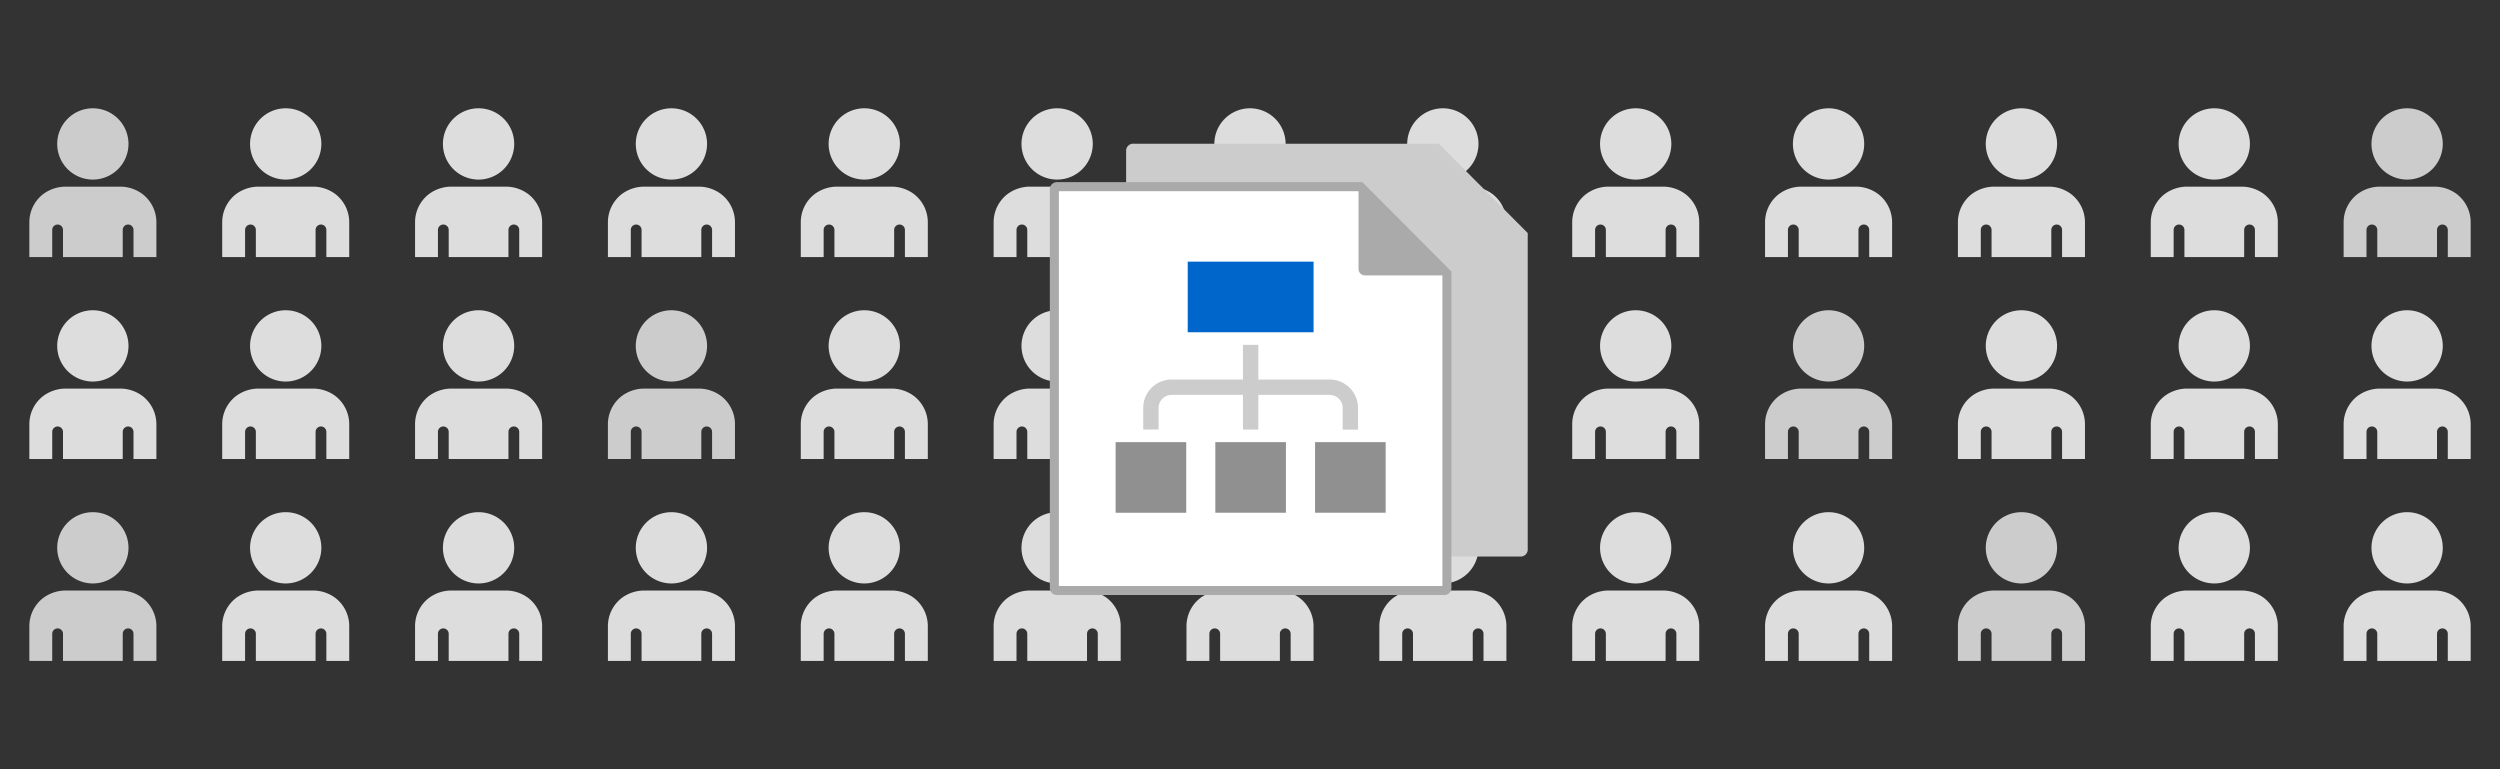 <svg xmlns="http://www.w3.org/2000/svg" viewBox="0 0 650 200">
	<rect x="0" y="0" width="650" height="200" fill="#333333" stroke="none"/>
	<defs>
		<style>.cls-1{fill:#ccc;}.cls-2{fill:#ddd;}.cls-3{fill:#fff;}.cls-4{fill:#aaa;}.cls-5{fill:#909090;}.cls-6{fill:#0066CC;}</style>
	</defs>
	<title>ZeichenflÃ¤che 3 Kopie 14</title>
	<g id="Ebene_2" data-name="Ebene 2">
		<path class="cls-1" d="M24.145,46.691a9.267,9.267,0,1,1,9.263-9.267,9.277,9.277,0,0,1-9.263,9.267"/>
		<path class="cls-1" d="M37.055,50.459a9.717,9.717,0,0,0-6.007-1.93H17.288a9.811,9.811,0,0,0-6.024,1.911,9.231,9.231,0,0,0-3.634,7.354v9.04H13.58V59.779a1.4,1.4,0,0,1,1.4-1.4h0a1.4,1.4,0,0,1,1.4,1.4v7.056H31.91V59.779a1.4,1.4,0,0,1,1.4-1.4h0a1.4,1.4,0,0,1,1.4,1.4v7.056h5.952v-9.04A9.243,9.243,0,0,0,37.055,50.459Z"/>
		<path class="cls-2" d="M74.288,46.691a9.267,9.267,0,1,1,9.263-9.267,9.277,9.277,0,0,1-9.263,9.267"/>
		<path class="cls-2" d="M87.2,50.459a9.717,9.717,0,0,0-6.007-1.93H67.431a9.811,9.811,0,0,0-6.024,1.911,9.231,9.231,0,0,0-3.634,7.354v9.04h5.949V59.779a1.4,1.4,0,0,1,1.4-1.4h0a1.4,1.4,0,0,1,1.4,1.4v7.056H82.052V59.779a1.4,1.4,0,0,1,1.4-1.4h0a1.4,1.4,0,0,1,1.4,1.4v7.056H90.8v-9.04A9.243,9.243,0,0,0,87.2,50.459Z"/>
		<path class="cls-2" d="M124.431,46.691a9.267,9.267,0,1,1,9.263-9.267,9.277,9.277,0,0,1-9.263,9.267"/>
		<path class="cls-2" d="M137.34,50.459a9.717,9.717,0,0,0-6.007-1.93h-13.76a9.811,9.811,0,0,0-6.024,1.911,9.231,9.231,0,0,0-3.634,7.354v9.04h5.949V59.779a1.4,1.4,0,0,1,1.4-1.4h0a1.4,1.4,0,0,1,1.4,1.4v7.056H132.2V59.779a1.4,1.4,0,0,1,1.4-1.4h0a1.4,1.4,0,0,1,1.4,1.4v7.056h5.952v-9.04A9.243,9.243,0,0,0,137.34,50.459Z"/>
		<path class="cls-2" d="M174.573,46.691a9.267,9.267,0,1,1,9.263-9.267,9.277,9.277,0,0,1-9.263,9.267"/>
		<path class="cls-2" d="M187.483,50.459a9.717,9.717,0,0,0-6.007-1.93h-13.76a9.811,9.811,0,0,0-6.024,1.911,9.231,9.231,0,0,0-3.634,7.354v9.04h5.949V59.779a1.4,1.4,0,0,1,1.4-1.4h0a1.4,1.4,0,0,1,1.4,1.4v7.056h15.534V59.779a1.4,1.4,0,0,1,1.4-1.4h0a1.4,1.4,0,0,1,1.4,1.4v7.056h5.952v-9.04A9.243,9.243,0,0,0,187.483,50.459Z"/>
		<path class="cls-2" d="M224.716,46.691a9.267,9.267,0,1,1,9.263-9.267,9.277,9.277,0,0,1-9.263,9.267"/>
		<path class="cls-2" d="M237.626,50.459a9.717,9.717,0,0,0-6.007-1.93h-13.76a9.811,9.811,0,0,0-6.024,1.911,9.231,9.231,0,0,0-3.634,7.354v9.04h5.949V59.779a1.4,1.4,0,0,1,1.4-1.4h0a1.4,1.4,0,0,1,1.4,1.4v7.056H232.48V59.779a1.4,1.4,0,0,1,1.4-1.4h0a1.4,1.4,0,0,1,1.4,1.4v7.056h5.952v-9.04A9.243,9.243,0,0,0,237.626,50.459Z"/>
		<path class="cls-2" d="M274.858,46.691a9.267,9.267,0,1,1,9.263-9.267,9.277,9.277,0,0,1-9.263,9.267"/>
		<path class="cls-2" d="M287.768,50.459a9.717,9.717,0,0,0-6.007-1.93H268a9.811,9.811,0,0,0-6.024,1.911,9.231,9.231,0,0,0-3.634,7.354v9.04h5.949V59.779a1.4,1.4,0,0,1,1.4-1.4h0a1.4,1.4,0,0,1,1.4,1.4v7.056h15.534V59.779a1.4,1.4,0,0,1,1.4-1.4h0a1.4,1.4,0,0,1,1.4,1.4v7.056h5.952v-9.04A9.243,9.243,0,0,0,287.768,50.459Z"/>
		<path class="cls-2" d="M325,46.691a9.267,9.267,0,1,1,9.263-9.267A9.277,9.277,0,0,1,325,46.691"/>
		<path class="cls-2" d="M337.911,50.459a9.717,9.717,0,0,0-6.007-1.93h-13.76a9.811,9.811,0,0,0-6.024,1.911,9.231,9.231,0,0,0-3.634,7.354v9.04h5.949V59.779a1.4,1.4,0,0,1,1.4-1.4h0a1.4,1.4,0,0,1,1.4,1.4v7.056h15.534V59.779a1.4,1.4,0,0,1,1.4-1.4h0a1.4,1.4,0,0,1,1.4,1.4v7.056h5.952v-9.04A9.243,9.243,0,0,0,337.911,50.459Z"/>
		<path class="cls-2" d="M375.144,46.691a9.267,9.267,0,1,1,9.263-9.267,9.277,9.277,0,0,1-9.263,9.267"/>
		<path class="cls-2" d="M388.054,50.459a9.717,9.717,0,0,0-6.007-1.93h-13.76a9.811,9.811,0,0,0-6.024,1.911,9.231,9.231,0,0,0-3.634,7.354v9.04h5.949V59.779a1.4,1.4,0,0,1,1.4-1.4h0a1.4,1.4,0,0,1,1.4,1.4v7.056h15.534V59.779a1.4,1.4,0,0,1,1.4-1.4h0a1.4,1.4,0,0,1,1.4,1.4v7.056h5.952v-9.04A9.243,9.243,0,0,0,388.054,50.459Z"/>
		<path class="cls-2" d="M24.145,99.2a9.267,9.267,0,1,1,9.263-9.267A9.277,9.277,0,0,1,24.145,99.2"/>
		<path class="cls-2" d="M37.055,102.963a9.717,9.717,0,0,0-6.007-1.93H17.288a9.811,9.811,0,0,0-6.024,1.911A9.231,9.231,0,0,0,7.631,110.3v9.04H13.58v-7.056a1.4,1.4,0,0,1,1.4-1.4h0a1.4,1.4,0,0,1,1.4,1.4v7.056H31.91v-7.056a1.4,1.4,0,0,1,1.4-1.4h0a1.4,1.4,0,0,1,1.4,1.4v7.056h5.952V110.3A9.243,9.243,0,0,0,37.055,102.963Z"/>
		<path class="cls-2" d="M74.288,99.2a9.267,9.267,0,1,1,9.263-9.267A9.277,9.277,0,0,1,74.288,99.2"/>
		<path class="cls-2" d="M87.2,102.963a9.717,9.717,0,0,0-6.007-1.93H67.431a9.811,9.811,0,0,0-6.024,1.911,9.231,9.231,0,0,0-3.634,7.354v9.04h5.949v-7.056a1.4,1.4,0,0,1,1.4-1.4h0a1.4,1.4,0,0,1,1.4,1.4v7.056H82.052v-7.056a1.4,1.4,0,0,1,1.4-1.4h0a1.4,1.4,0,0,1,1.4,1.4v7.056H90.8V110.3A9.243,9.243,0,0,0,87.2,102.963Z"/>
		<path class="cls-2" d="M124.431,99.2a9.267,9.267,0,1,1,9.263-9.267,9.277,9.277,0,0,1-9.263,9.267"/>
		<path class="cls-2" d="M137.34,102.963a9.717,9.717,0,0,0-6.007-1.93h-13.76a9.811,9.811,0,0,0-6.024,1.911,9.231,9.231,0,0,0-3.634,7.354v9.04h5.949v-7.056a1.4,1.4,0,0,1,1.4-1.4h0a1.4,1.4,0,0,1,1.4,1.4v7.056H132.2v-7.056a1.4,1.4,0,0,1,1.4-1.4h0a1.4,1.4,0,0,1,1.4,1.4v7.056h5.952V110.3A9.243,9.243,0,0,0,137.34,102.963Z"/>
		<path class="cls-1" d="M174.573,99.2a9.267,9.267,0,1,1,9.263-9.267,9.277,9.277,0,0,1-9.263,9.267"/>
		<path class="cls-1" d="M187.483,102.963a9.717,9.717,0,0,0-6.007-1.93h-13.76a9.811,9.811,0,0,0-6.024,1.911,9.231,9.231,0,0,0-3.634,7.354v9.04h5.949v-7.056a1.4,1.4,0,0,1,1.4-1.4h0a1.4,1.4,0,0,1,1.4,1.4v7.056h15.534v-7.056a1.4,1.4,0,0,1,1.4-1.4h0a1.4,1.4,0,0,1,1.4,1.4v7.056h5.952V110.3A9.243,9.243,0,0,0,187.483,102.963Z"/>
		<path class="cls-2" d="M224.716,99.2a9.267,9.267,0,1,1,9.263-9.267,9.277,9.277,0,0,1-9.263,9.267"/>
		<path class="cls-2" d="M237.626,102.963a9.717,9.717,0,0,0-6.007-1.93h-13.76a9.811,9.811,0,0,0-6.024,1.911A9.231,9.231,0,0,0,208.2,110.3v9.04h5.949v-7.056a1.4,1.4,0,0,1,1.4-1.4h0a1.4,1.4,0,0,1,1.4,1.4v7.056H232.48v-7.056a1.4,1.4,0,0,1,1.4-1.4h0a1.4,1.4,0,0,1,1.4,1.4v7.056h5.952V110.3A9.243,9.243,0,0,0,237.626,102.963Z"/>
		<path class="cls-2" d="M274.858,99.2a9.267,9.267,0,1,1,9.263-9.267,9.277,9.277,0,0,1-9.263,9.267"/>
		<path class="cls-2" d="M287.768,102.963a9.717,9.717,0,0,0-6.007-1.93H268a9.811,9.811,0,0,0-6.024,1.911,9.231,9.231,0,0,0-3.634,7.354v9.04h5.949v-7.056a1.4,1.4,0,0,1,1.4-1.4h0a1.4,1.4,0,0,1,1.4,1.4v7.056h15.534v-7.056a1.4,1.4,0,0,1,1.4-1.4h0a1.4,1.4,0,0,1,1.4,1.4v7.056h5.952V110.3A9.243,9.243,0,0,0,287.768,102.963Z"/>
		<path class="cls-2" d="M325,99.2a9.267,9.267,0,1,1,9.263-9.267A9.277,9.277,0,0,1,325,99.2"/>
		<path class="cls-2" d="M337.911,102.963a9.717,9.717,0,0,0-6.007-1.93h-13.76a9.811,9.811,0,0,0-6.024,1.911,9.231,9.231,0,0,0-3.634,7.354v9.04h5.949v-7.056a1.4,1.4,0,0,1,1.4-1.4h0a1.4,1.4,0,0,1,1.4,1.4v7.056h15.534v-7.056a1.4,1.4,0,0,1,1.4-1.4h0a1.4,1.4,0,0,1,1.4,1.4v7.056h5.952V110.3A9.243,9.243,0,0,0,337.911,102.963Z"/>
		<path class="cls-2" d="M375.144,99.2a9.267,9.267,0,1,1,9.263-9.267,9.277,9.277,0,0,1-9.263,9.267"/>
		<path class="cls-2" d="M388.054,102.963a9.717,9.717,0,0,0-6.007-1.93h-13.76a9.811,9.811,0,0,0-6.024,1.911,9.231,9.231,0,0,0-3.634,7.354v9.04h5.949v-7.056a1.4,1.4,0,0,1,1.4-1.4h0a1.4,1.4,0,0,1,1.4,1.4v7.056h15.534v-7.056a1.4,1.4,0,0,1,1.4-1.4h0a1.4,1.4,0,0,1,1.4,1.4v7.056h5.952V110.3A9.243,9.243,0,0,0,388.054,102.963Z"/>
		<path class="cls-1" d="M24.145,151.7a9.267,9.267,0,1,1,9.263-9.267,9.277,9.277,0,0,1-9.263,9.267"/>
		<path class="cls-1" d="M37.055,155.467a9.717,9.717,0,0,0-6.007-1.93H17.288a9.811,9.811,0,0,0-6.024,1.911A9.231,9.231,0,0,0,7.631,162.8v9.04H13.58v-7.056a1.4,1.4,0,0,1,1.4-1.4h0a1.4,1.4,0,0,1,1.4,1.4v7.056H31.91v-7.056a1.4,1.4,0,0,1,1.4-1.4h0a1.4,1.4,0,0,1,1.4,1.4v7.056h5.952V162.8A9.243,9.243,0,0,0,37.055,155.467Z"/>
		<path class="cls-2" d="M74.288,151.7a9.267,9.267,0,1,1,9.263-9.267,9.277,9.277,0,0,1-9.263,9.267"/>
		<path class="cls-2" d="M87.2,155.467a9.717,9.717,0,0,0-6.007-1.93H67.431a9.811,9.811,0,0,0-6.024,1.911,9.231,9.231,0,0,0-3.634,7.354v9.04h5.949v-7.056a1.4,1.4,0,0,1,1.4-1.4h0a1.4,1.4,0,0,1,1.4,1.4v7.056H82.052v-7.056a1.4,1.4,0,0,1,1.4-1.4h0a1.4,1.4,0,0,1,1.4,1.4v7.056H90.8V162.8A9.243,9.243,0,0,0,87.2,155.467Z"/>
		<path class="cls-2" d="M124.431,151.7a9.267,9.267,0,1,1,9.263-9.267,9.277,9.277,0,0,1-9.263,9.267"/>
		<path class="cls-2" d="M137.34,155.467a9.717,9.717,0,0,0-6.007-1.93h-13.76a9.811,9.811,0,0,0-6.024,1.911,9.231,9.231,0,0,0-3.634,7.354v9.04h5.949v-7.056a1.4,1.4,0,0,1,1.4-1.4h0a1.4,1.4,0,0,1,1.4,1.4v7.056H132.2v-7.056a1.4,1.4,0,0,1,1.4-1.4h0a1.4,1.4,0,0,1,1.4,1.4v7.056h5.952V162.8A9.243,9.243,0,0,0,137.34,155.467Z"/>
		<path class="cls-2" d="M174.573,151.7a9.267,9.267,0,1,1,9.263-9.267,9.277,9.277,0,0,1-9.263,9.267"/>
		<path class="cls-2" d="M187.483,155.467a9.717,9.717,0,0,0-6.007-1.93h-13.76a9.811,9.811,0,0,0-6.024,1.911,9.231,9.231,0,0,0-3.634,7.354v9.04h5.949v-7.056a1.4,1.4,0,0,1,1.4-1.4h0a1.4,1.4,0,0,1,1.4,1.4v7.056h15.534v-7.056a1.4,1.4,0,0,1,1.4-1.4h0a1.4,1.4,0,0,1,1.4,1.4v7.056h5.952V162.8A9.243,9.243,0,0,0,187.483,155.467Z"/>
		<path class="cls-2" d="M224.716,151.7a9.267,9.267,0,1,1,9.263-9.267,9.277,9.277,0,0,1-9.263,9.267"/>
		<path class="cls-2" d="M237.626,155.467a9.717,9.717,0,0,0-6.007-1.93h-13.76a9.811,9.811,0,0,0-6.024,1.911A9.231,9.231,0,0,0,208.2,162.8v9.04h5.949v-7.056a1.4,1.4,0,0,1,1.4-1.4h0a1.4,1.4,0,0,1,1.4,1.4v7.056H232.48v-7.056a1.4,1.4,0,0,1,1.4-1.4h0a1.4,1.4,0,0,1,1.4,1.4v7.056h5.952V162.8A9.243,9.243,0,0,0,237.626,155.467Z"/>
		<path class="cls-2" d="M274.858,151.7a9.267,9.267,0,1,1,9.263-9.267,9.277,9.277,0,0,1-9.263,9.267"/>
		<path class="cls-2" d="M287.768,155.467a9.717,9.717,0,0,0-6.007-1.93H268a9.811,9.811,0,0,0-6.024,1.911,9.231,9.231,0,0,0-3.634,7.354v9.04h5.949v-7.056a1.4,1.4,0,0,1,1.4-1.4h0a1.4,1.4,0,0,1,1.4,1.4v7.056h15.534v-7.056a1.4,1.4,0,0,1,1.4-1.4h0a1.4,1.4,0,0,1,1.4,1.4v7.056h5.952V162.8A9.243,9.243,0,0,0,287.768,155.467Z"/>
		<path class="cls-2" d="M325,151.7a9.267,9.267,0,1,1,9.263-9.267A9.277,9.277,0,0,1,325,151.7"/>
		<path class="cls-2" d="M337.911,155.467a9.717,9.717,0,0,0-6.007-1.93h-13.76a9.811,9.811,0,0,0-6.024,1.911,9.231,9.231,0,0,0-3.634,7.354v9.04h5.949v-7.056a1.4,1.4,0,0,1,1.4-1.4h0a1.4,1.4,0,0,1,1.4,1.4v7.056h15.534v-7.056a1.4,1.4,0,0,1,1.4-1.4h0a1.4,1.4,0,0,1,1.4,1.4v7.056h5.952V162.8A9.243,9.243,0,0,0,337.911,155.467Z"/>
		<path class="cls-2" d="M375.144,151.7a9.267,9.267,0,1,1,9.263-9.267,9.277,9.277,0,0,1-9.263,9.267"/>
		<path class="cls-2" d="M388.054,155.467a9.717,9.717,0,0,0-6.007-1.93h-13.76a9.811,9.811,0,0,0-6.024,1.911,9.231,9.231,0,0,0-3.634,7.354v9.04h5.949v-7.056a1.4,1.4,0,0,1,1.4-1.4h0a1.4,1.4,0,0,1,1.4,1.4v7.056h15.534v-7.056a1.4,1.4,0,0,1,1.4-1.4h0a1.4,1.4,0,0,1,1.4,1.4v7.056h5.952V162.8A9.243,9.243,0,0,0,388.054,155.467Z"/>
		<path class="cls-2" d="M425.286,46.691a9.267,9.267,0,1,1,9.263-9.267,9.277,9.277,0,0,1-9.263,9.267"/>
		<path class="cls-2" d="M438.2,50.459a9.717,9.717,0,0,0-6.007-1.93h-13.76a9.811,9.811,0,0,0-6.024,1.911,9.231,9.231,0,0,0-3.634,7.354v9.04h5.949V59.779a1.4,1.4,0,0,1,1.4-1.4h0a1.4,1.4,0,0,1,1.4,1.4v7.056h15.534V59.779a1.4,1.4,0,0,1,1.4-1.4h0a1.4,1.4,0,0,1,1.4,1.4v7.056H441.8v-9.04A9.243,9.243,0,0,0,438.2,50.459Z"/>
		<path class="cls-2" d="M475.429,46.691a9.267,9.267,0,1,1,9.263-9.267,9.277,9.277,0,0,1-9.263,9.267"/>
		<path class="cls-2" d="M488.339,50.459a9.717,9.717,0,0,0-6.007-1.93h-13.76a9.811,9.811,0,0,0-6.024,1.911,9.231,9.231,0,0,0-3.634,7.354v9.04h5.949V59.779a1.4,1.4,0,0,1,1.4-1.4h0a1.4,1.4,0,0,1,1.4,1.4v7.056h15.534V59.779a1.4,1.4,0,0,1,1.4-1.4h0a1.4,1.4,0,0,1,1.4,1.4v7.056h5.952v-9.04A9.243,9.243,0,0,0,488.339,50.459Z"/>
		<path class="cls-2" d="M525.572,46.691a9.267,9.267,0,1,1,9.263-9.267,9.277,9.277,0,0,1-9.263,9.267"/>
		<path class="cls-2" d="M538.482,50.459a9.717,9.717,0,0,0-6.007-1.93h-13.76a9.811,9.811,0,0,0-6.024,1.911,9.231,9.231,0,0,0-3.634,7.354v9.04h5.949V59.779a1.4,1.4,0,0,1,1.4-1.4h0a1.4,1.4,0,0,1,1.4,1.4v7.056h15.534V59.779a1.4,1.4,0,0,1,1.4-1.4h0a1.4,1.4,0,0,1,1.4,1.4v7.056h5.952v-9.04A9.243,9.243,0,0,0,538.482,50.459Z"/>
		<path class="cls-2" d="M425.286,99.2a9.267,9.267,0,1,1,9.263-9.267,9.277,9.277,0,0,1-9.263,9.267"/>
		<path class="cls-2" d="M438.2,102.963a9.717,9.717,0,0,0-6.007-1.93h-13.76a9.811,9.811,0,0,0-6.024,1.911,9.231,9.231,0,0,0-3.634,7.354v9.04h5.949v-7.056a1.4,1.4,0,0,1,1.4-1.4h0a1.4,1.4,0,0,1,1.4,1.4v7.056h15.534v-7.056a1.4,1.4,0,0,1,1.4-1.4h0a1.4,1.4,0,0,1,1.4,1.4v7.056H441.8V110.3A9.243,9.243,0,0,0,438.2,102.963Z"/>
		<path class="cls-1" d="M475.429,99.2a9.267,9.267,0,1,1,9.263-9.267,9.277,9.277,0,0,1-9.263,9.267"/>
		<path class="cls-1" d="M488.339,102.963a9.717,9.717,0,0,0-6.007-1.93h-13.76a9.811,9.811,0,0,0-6.024,1.911,9.231,9.231,0,0,0-3.634,7.354v9.04h5.949v-7.056a1.4,1.4,0,0,1,1.4-1.4h0a1.4,1.4,0,0,1,1.4,1.4v7.056h15.534v-7.056a1.4,1.4,0,0,1,1.4-1.4h0a1.4,1.4,0,0,1,1.4,1.4v7.056h5.952V110.3A9.243,9.243,0,0,0,488.339,102.963Z"/>
		<path class="cls-2" d="M525.572,99.2a9.267,9.267,0,1,1,9.263-9.267,9.277,9.277,0,0,1-9.263,9.267"/>
		<path class="cls-2" d="M538.482,102.963a9.717,9.717,0,0,0-6.007-1.93h-13.76a9.811,9.811,0,0,0-6.024,1.911,9.231,9.231,0,0,0-3.634,7.354v9.04h5.949v-7.056a1.4,1.4,0,0,1,1.4-1.4h0a1.4,1.4,0,0,1,1.4,1.4v7.056h15.534v-7.056a1.4,1.4,0,0,1,1.4-1.4h0a1.4,1.4,0,0,1,1.4,1.4v7.056h5.952V110.3A9.243,9.243,0,0,0,538.482,102.963Z"/>
		<path class="cls-2" d="M425.286,151.7a9.267,9.267,0,1,1,9.263-9.267,9.277,9.277,0,0,1-9.263,9.267"/>
		<path class="cls-2" d="M438.2,155.467a9.717,9.717,0,0,0-6.007-1.93h-13.76a9.811,9.811,0,0,0-6.024,1.911,9.231,9.231,0,0,0-3.634,7.354v9.04h5.949v-7.056a1.4,1.4,0,0,1,1.4-1.4h0a1.4,1.4,0,0,1,1.4,1.4v7.056h15.534v-7.056a1.4,1.4,0,0,1,1.4-1.4h0a1.4,1.4,0,0,1,1.4,1.4v7.056H441.8V162.8A9.243,9.243,0,0,0,438.2,155.467Z"/>
		<path class="cls-2" d="M475.429,151.7a9.267,9.267,0,1,1,9.263-9.267,9.277,9.277,0,0,1-9.263,9.267"/>
		<path class="cls-2" d="M488.339,155.467a9.717,9.717,0,0,0-6.007-1.93h-13.76a9.811,9.811,0,0,0-6.024,1.911,9.231,9.231,0,0,0-3.634,7.354v9.04h5.949v-7.056a1.4,1.4,0,0,1,1.4-1.4h0a1.4,1.4,0,0,1,1.4,1.4v7.056h15.534v-7.056a1.4,1.4,0,0,1,1.4-1.4h0a1.4,1.4,0,0,1,1.4,1.4v7.056h5.952V162.8A9.243,9.243,0,0,0,488.339,155.467Z"/>
		<path class="cls-1" d="M525.572,151.7a9.267,9.267,0,1,1,9.263-9.267,9.277,9.277,0,0,1-9.263,9.267"/>
		<path class="cls-1" d="M538.482,155.467a9.717,9.717,0,0,0-6.007-1.93h-13.76a9.811,9.811,0,0,0-6.024,1.911,9.231,9.231,0,0,0-3.634,7.354v9.04h5.949v-7.056a1.4,1.4,0,0,1,1.4-1.4h0a1.4,1.4,0,0,1,1.4,1.4v7.056h15.534v-7.056a1.4,1.4,0,0,1,1.4-1.4h0a1.4,1.4,0,0,1,1.4,1.4v7.056h5.952V162.8A9.243,9.243,0,0,0,538.482,155.467Z"/>
		<path class="cls-2" d="M575.714,46.691a9.267,9.267,0,1,1,9.263-9.267,9.277,9.277,0,0,1-9.263,9.267"/>
		<path class="cls-2" d="M588.624,50.459a9.717,9.717,0,0,0-6.007-1.93h-13.76a9.811,9.811,0,0,0-6.024,1.911,9.231,9.231,0,0,0-3.634,7.354v9.04h5.949V59.779a1.4,1.4,0,0,1,1.4-1.4h0a1.4,1.4,0,0,1,1.4,1.4v7.056h15.534V59.779a1.4,1.4,0,0,1,1.4-1.4h0a1.4,1.4,0,0,1,1.4,1.4v7.056h5.952v-9.04A9.243,9.243,0,0,0,588.624,50.459Z"/>
		<path class="cls-1" d="M625.857,46.691a9.267,9.267,0,1,1,9.263-9.267,9.277,9.277,0,0,1-9.263,9.267"/>
		<path class="cls-1" d="M638.767,50.459a9.717,9.717,0,0,0-6.007-1.93H619a9.811,9.811,0,0,0-6.024,1.911,9.231,9.231,0,0,0-3.634,7.354v9.04h5.949V59.779a1.4,1.4,0,0,1,1.4-1.4h0a1.4,1.4,0,0,1,1.4,1.4v7.056h15.534V59.779a1.4,1.4,0,0,1,1.4-1.4h0a1.4,1.4,0,0,1,1.4,1.4v7.056h5.952v-9.04A9.243,9.243,0,0,0,638.767,50.459Z"/>
		<path class="cls-2" d="M575.714,99.2a9.267,9.267,0,1,1,9.263-9.267,9.277,9.277,0,0,1-9.263,9.267"/>
		<path class="cls-2" d="M588.624,102.963a9.717,9.717,0,0,0-6.007-1.93h-13.76a9.811,9.811,0,0,0-6.024,1.911A9.231,9.231,0,0,0,559.2,110.3v9.04h5.949v-7.056a1.4,1.4,0,0,1,1.4-1.4h0a1.4,1.4,0,0,1,1.4,1.4v7.056h15.534v-7.056a1.4,1.4,0,0,1,1.4-1.4h0a1.4,1.4,0,0,1,1.4,1.4v7.056h5.952V110.3A9.243,9.243,0,0,0,588.624,102.963Z"/>
		<path class="cls-2" d="M625.857,99.2a9.267,9.267,0,1,1,9.263-9.267,9.277,9.277,0,0,1-9.263,9.267"/>
		<path class="cls-2" d="M638.767,102.963a9.717,9.717,0,0,0-6.007-1.93H619a9.811,9.811,0,0,0-6.024,1.911,9.231,9.231,0,0,0-3.634,7.354v9.04h5.949v-7.056a1.4,1.4,0,0,1,1.4-1.4h0a1.4,1.4,0,0,1,1.4,1.4v7.056h15.534v-7.056a1.4,1.4,0,0,1,1.4-1.4h0a1.4,1.4,0,0,1,1.4,1.4v7.056h5.952V110.3A9.243,9.243,0,0,0,638.767,102.963Z"/>
		<path class="cls-2" d="M575.714,151.7a9.267,9.267,0,1,1,9.263-9.267,9.277,9.277,0,0,1-9.263,9.267"/>
		<path class="cls-2" d="M588.624,155.467a9.717,9.717,0,0,0-6.007-1.93h-13.76a9.811,9.811,0,0,0-6.024,1.911A9.231,9.231,0,0,0,559.2,162.8v9.04h5.949v-7.056a1.4,1.4,0,0,1,1.4-1.4h0a1.4,1.4,0,0,1,1.4,1.4v7.056h15.534v-7.056a1.4,1.4,0,0,1,1.4-1.4h0a1.4,1.4,0,0,1,1.4,1.4v7.056h5.952V162.8A9.243,9.243,0,0,0,588.624,155.467Z"/>
		<path class="cls-2" d="M625.857,151.7a9.267,9.267,0,1,1,9.263-9.267,9.277,9.277,0,0,1-9.263,9.267"/>
		<path class="cls-2" d="M638.767,155.467a9.717,9.717,0,0,0-6.007-1.93H619a9.811,9.811,0,0,0-6.024,1.911,9.231,9.231,0,0,0-3.634,7.354v9.04h5.949v-7.056a1.4,1.4,0,0,1,1.4-1.4h0a1.4,1.4,0,0,1,1.4,1.4v7.056h15.534v-7.056a1.4,1.4,0,0,1,1.4-1.4h0a1.4,1.4,0,0,1,1.4,1.4v7.056h5.952V162.8A9.243,9.243,0,0,0,638.767,155.467Z"/>
		<path class="cls-1" d="M374.055,37.363H294.762a1.843,1.843,0,0,0-1.969,1.683V143.02a1.843,1.843,0,0,0,1.969,1.683H395.239a1.843,1.843,0,0,0,1.969-1.683V60.59Z"/>
		<path class="cls-3" d="M274.927,153.528c-.454,0-.793-.268-.793-.508V49.046c0-.239.339-.507.793-.507h78.8L376.2,71.077V153.02c0,.24-.339.508-.793.508Z"/>
		<path class="cls-4" d="M353.244,49.714l21.777,21.848v80.79H275.31V49.714h77.934m.976-2.351H274.928a1.842,1.842,0,0,0-1.969,1.683V153.02a1.843,1.843,0,0,0,1.969,1.683H375.4a1.843,1.843,0,0,0,1.969-1.683V70.591L354.221,47.363Z"/>
		<path class="cls-1" d="M353.092,111.688h-4V106.06a3.392,3.392,0,0,0-3.386-3.388H304.628a3.392,3.392,0,0,0-3.39,3.388v5.628h-4V106.06a7.384,7.384,0,0,1,7.386-7.384h41.081a7.387,7.387,0,0,1,7.382,7.384Z"/>
		<rect class="cls-1" x="323.168" y="89.66" width="3.997" height="22.028"/>
		<path class="cls-5" d="M334.345,133.316H315.986V114.959h18.359Z"/>
		<path class="cls-6" d="M341.527,86.388H308.806V68.029h32.721Z"/>
		<path class="cls-5" d="M360.274,133.316H341.917V114.959h18.357Z"/>
		<path class="cls-5" d="M308.42,133.316H290.062V114.959H308.42Z"/>
		<path class="cls-4" d="M376.365,71.607H354.9a1.683,1.683,0,0,1-1.683-1.683V48.371Z"/>
	</g>
</svg>